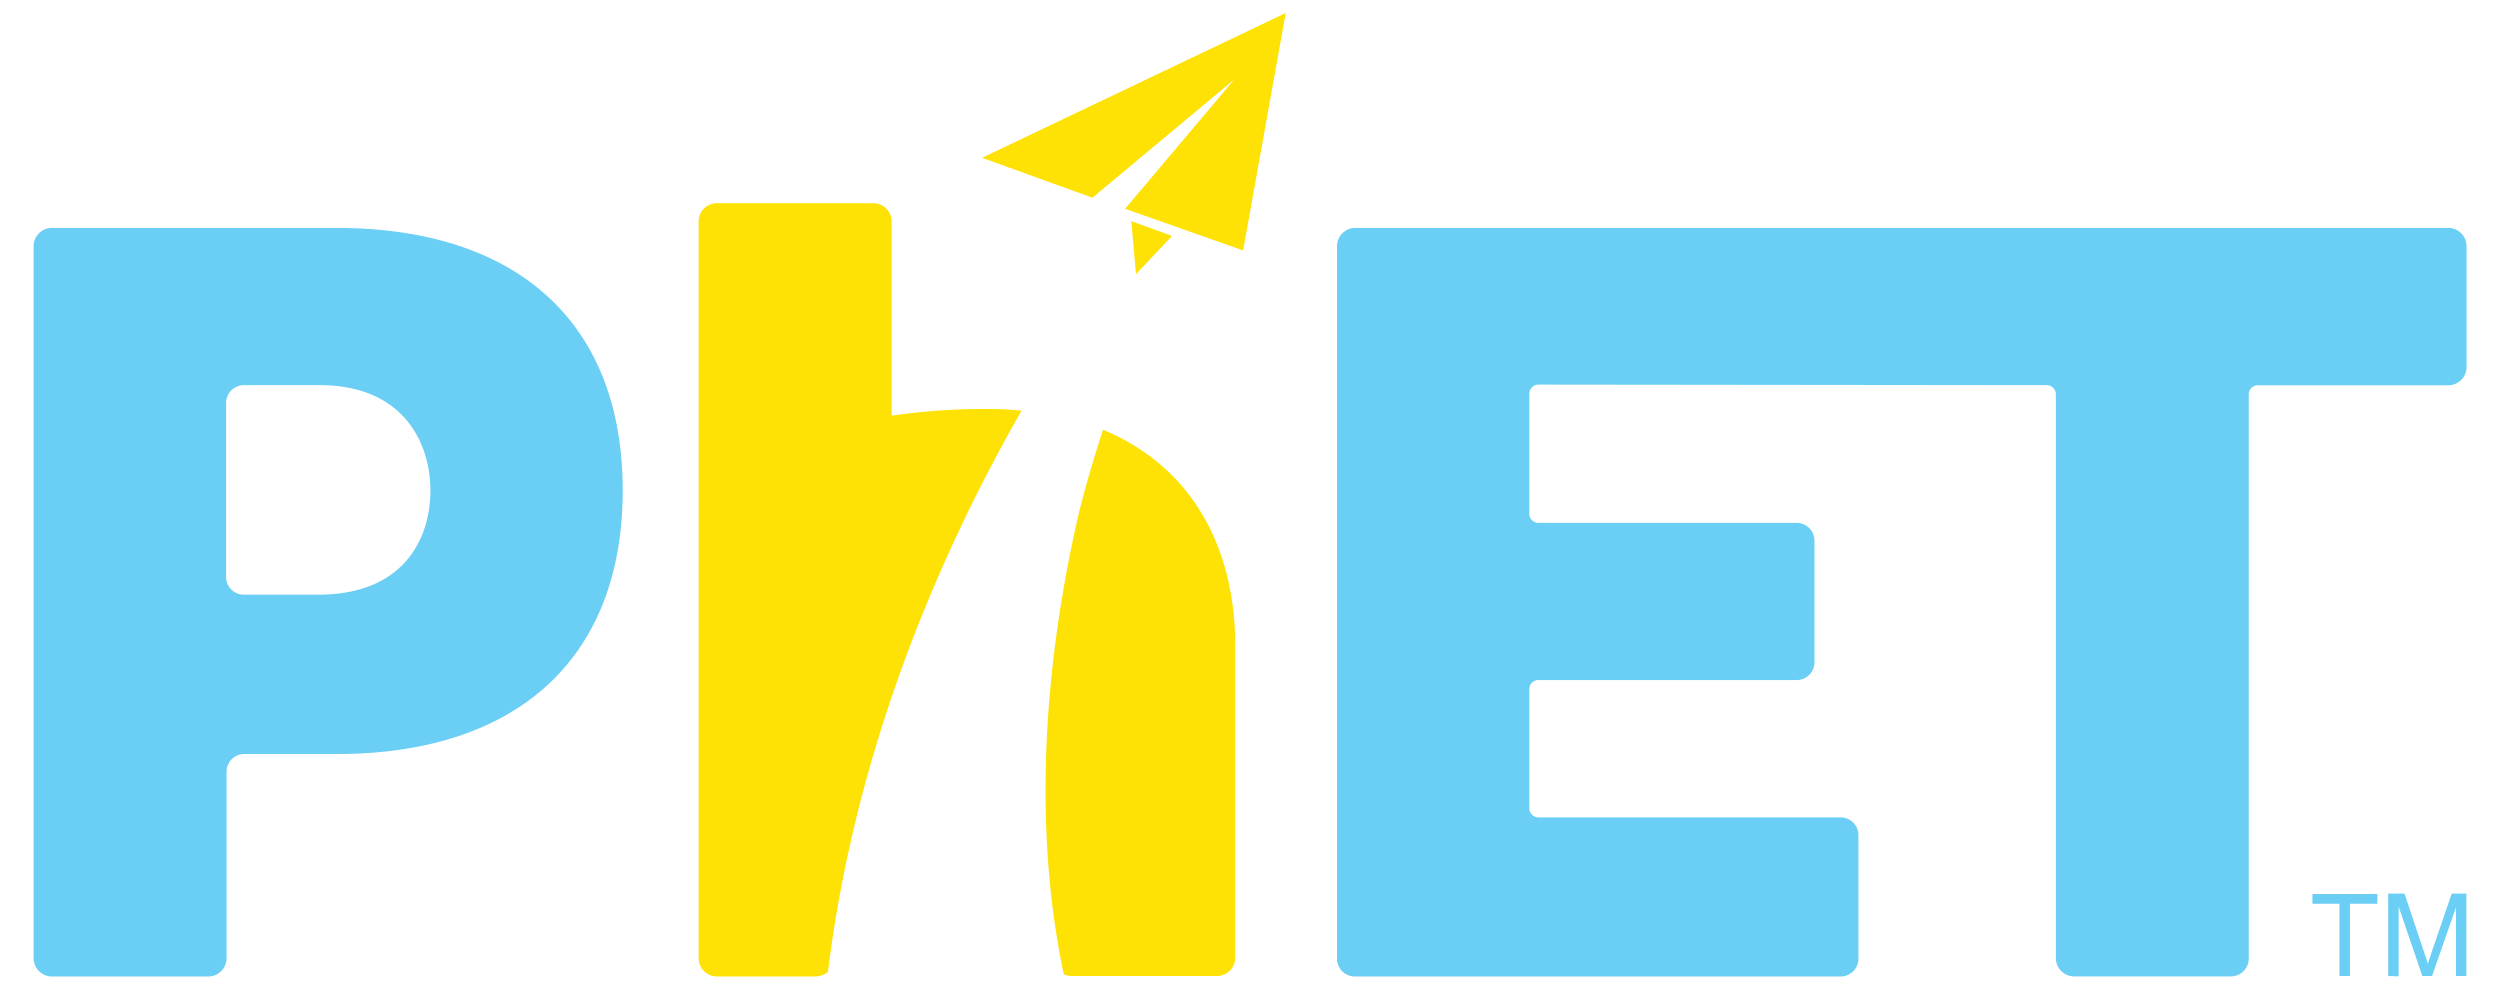 <svg id="Layer_1" data-name="Layer 1" xmlns="http://www.w3.org/2000/svg" width="273" height="108" viewBox="0 0 273 108"><title>phet-logo-TM-partners</title><path d="M36.73,24.89H5.62a2,2,0,0,0-1.95,1.94v77.8a2,2,0,0,0,2,2H22.79a2,2,0,0,0,1.95-2V84.28a1.93,1.93,0,0,1,2-1.94h10C56.58,82.34,68,71.8,68,53.55S56.58,24.89,36.73,24.89m-2,40.05H26.69a1.94,1.94,0,0,1-2-1.95V44a1.94,1.94,0,0,1,2-1.94h8.08C44.08,42,47,48.41,47,53.55c0,5.39-3,11.39-12.26,11.39" fill="#6acef5"/><path d="M267.38,24.89H147.93A2,2,0,0,0,146,26.83v77.8a1.94,1.94,0,0,0,1.94,2H201a1.94,1.94,0,0,0,1.94-2V91.26a1.94,1.94,0,0,0-1.94-2H168a1,1,0,0,1-1-1v-13a1,1,0,0,1,1-1h28.2a1.94,1.94,0,0,0,1.94-2V59.05a1.94,1.94,0,0,0-1.94-1.95H168a1,1,0,0,1-1-1V43a1,1,0,0,1,1-1l55.5.06a1,1,0,0,1,1,1v61.56a2,2,0,0,0,1.94,2h17.18a1.94,1.94,0,0,0,1.94-2V43.07a1,1,0,0,1,1-1h20.84a2,2,0,0,0,1.95-2V26.83a2,2,0,0,0-1.95-1.94" fill="#6acef5"/><path d="M120.44,46.94c-.78,2.42-1.52,4.86-2.19,7.37-.13.52-.27,1.06-.41,1.58-6.26,27.06-2.86,44.74-1.68,50.5a2.15,2.15,0,0,0,.86.19h15.87a2,2,0,0,0,2-2V70.57c0-11.29-5.12-19.76-14.41-23.63" fill="#fee105"/><path d="M97.37,45.34V24.14a2,2,0,0,0-2-1.95H78.24a2,2,0,0,0-1.95,1.95v80.49a2,2,0,0,0,1.95,2H89.05a2.32,2.32,0,0,0,1.36-.48c3-24.39,12.16-45.6,21.14-61.3a35.42,35.42,0,0,0-3.78-.19,70.55,70.55,0,0,0-10.4.73" fill="#fee105"/><polygon points="107.24 17.23 119.29 21.59 134.79 8.67 122.86 22.8 135.75 27.35 140.4 1.42 107.24 17.23" fill="#fee105"/><polyline points="124.05 29.94 123.54 24.15 127.99 25.76" fill="#fee105"/><path d="M255.47,106.58V98.69h-2.95V97.63h7.09v1.06h-3v7.89Z" fill="#6acef5"/><path d="M260.79,106.58v-9h1.78l2.12,6.34c.19.59.34,1,.43,1.32.1-.33.26-.8.47-1.43l2.14-6.23h1.6v9h-1.14V99.09l-2.61,7.49h-1.06L261.93,99v7.62Z" fill="#6acef5"/></svg>
